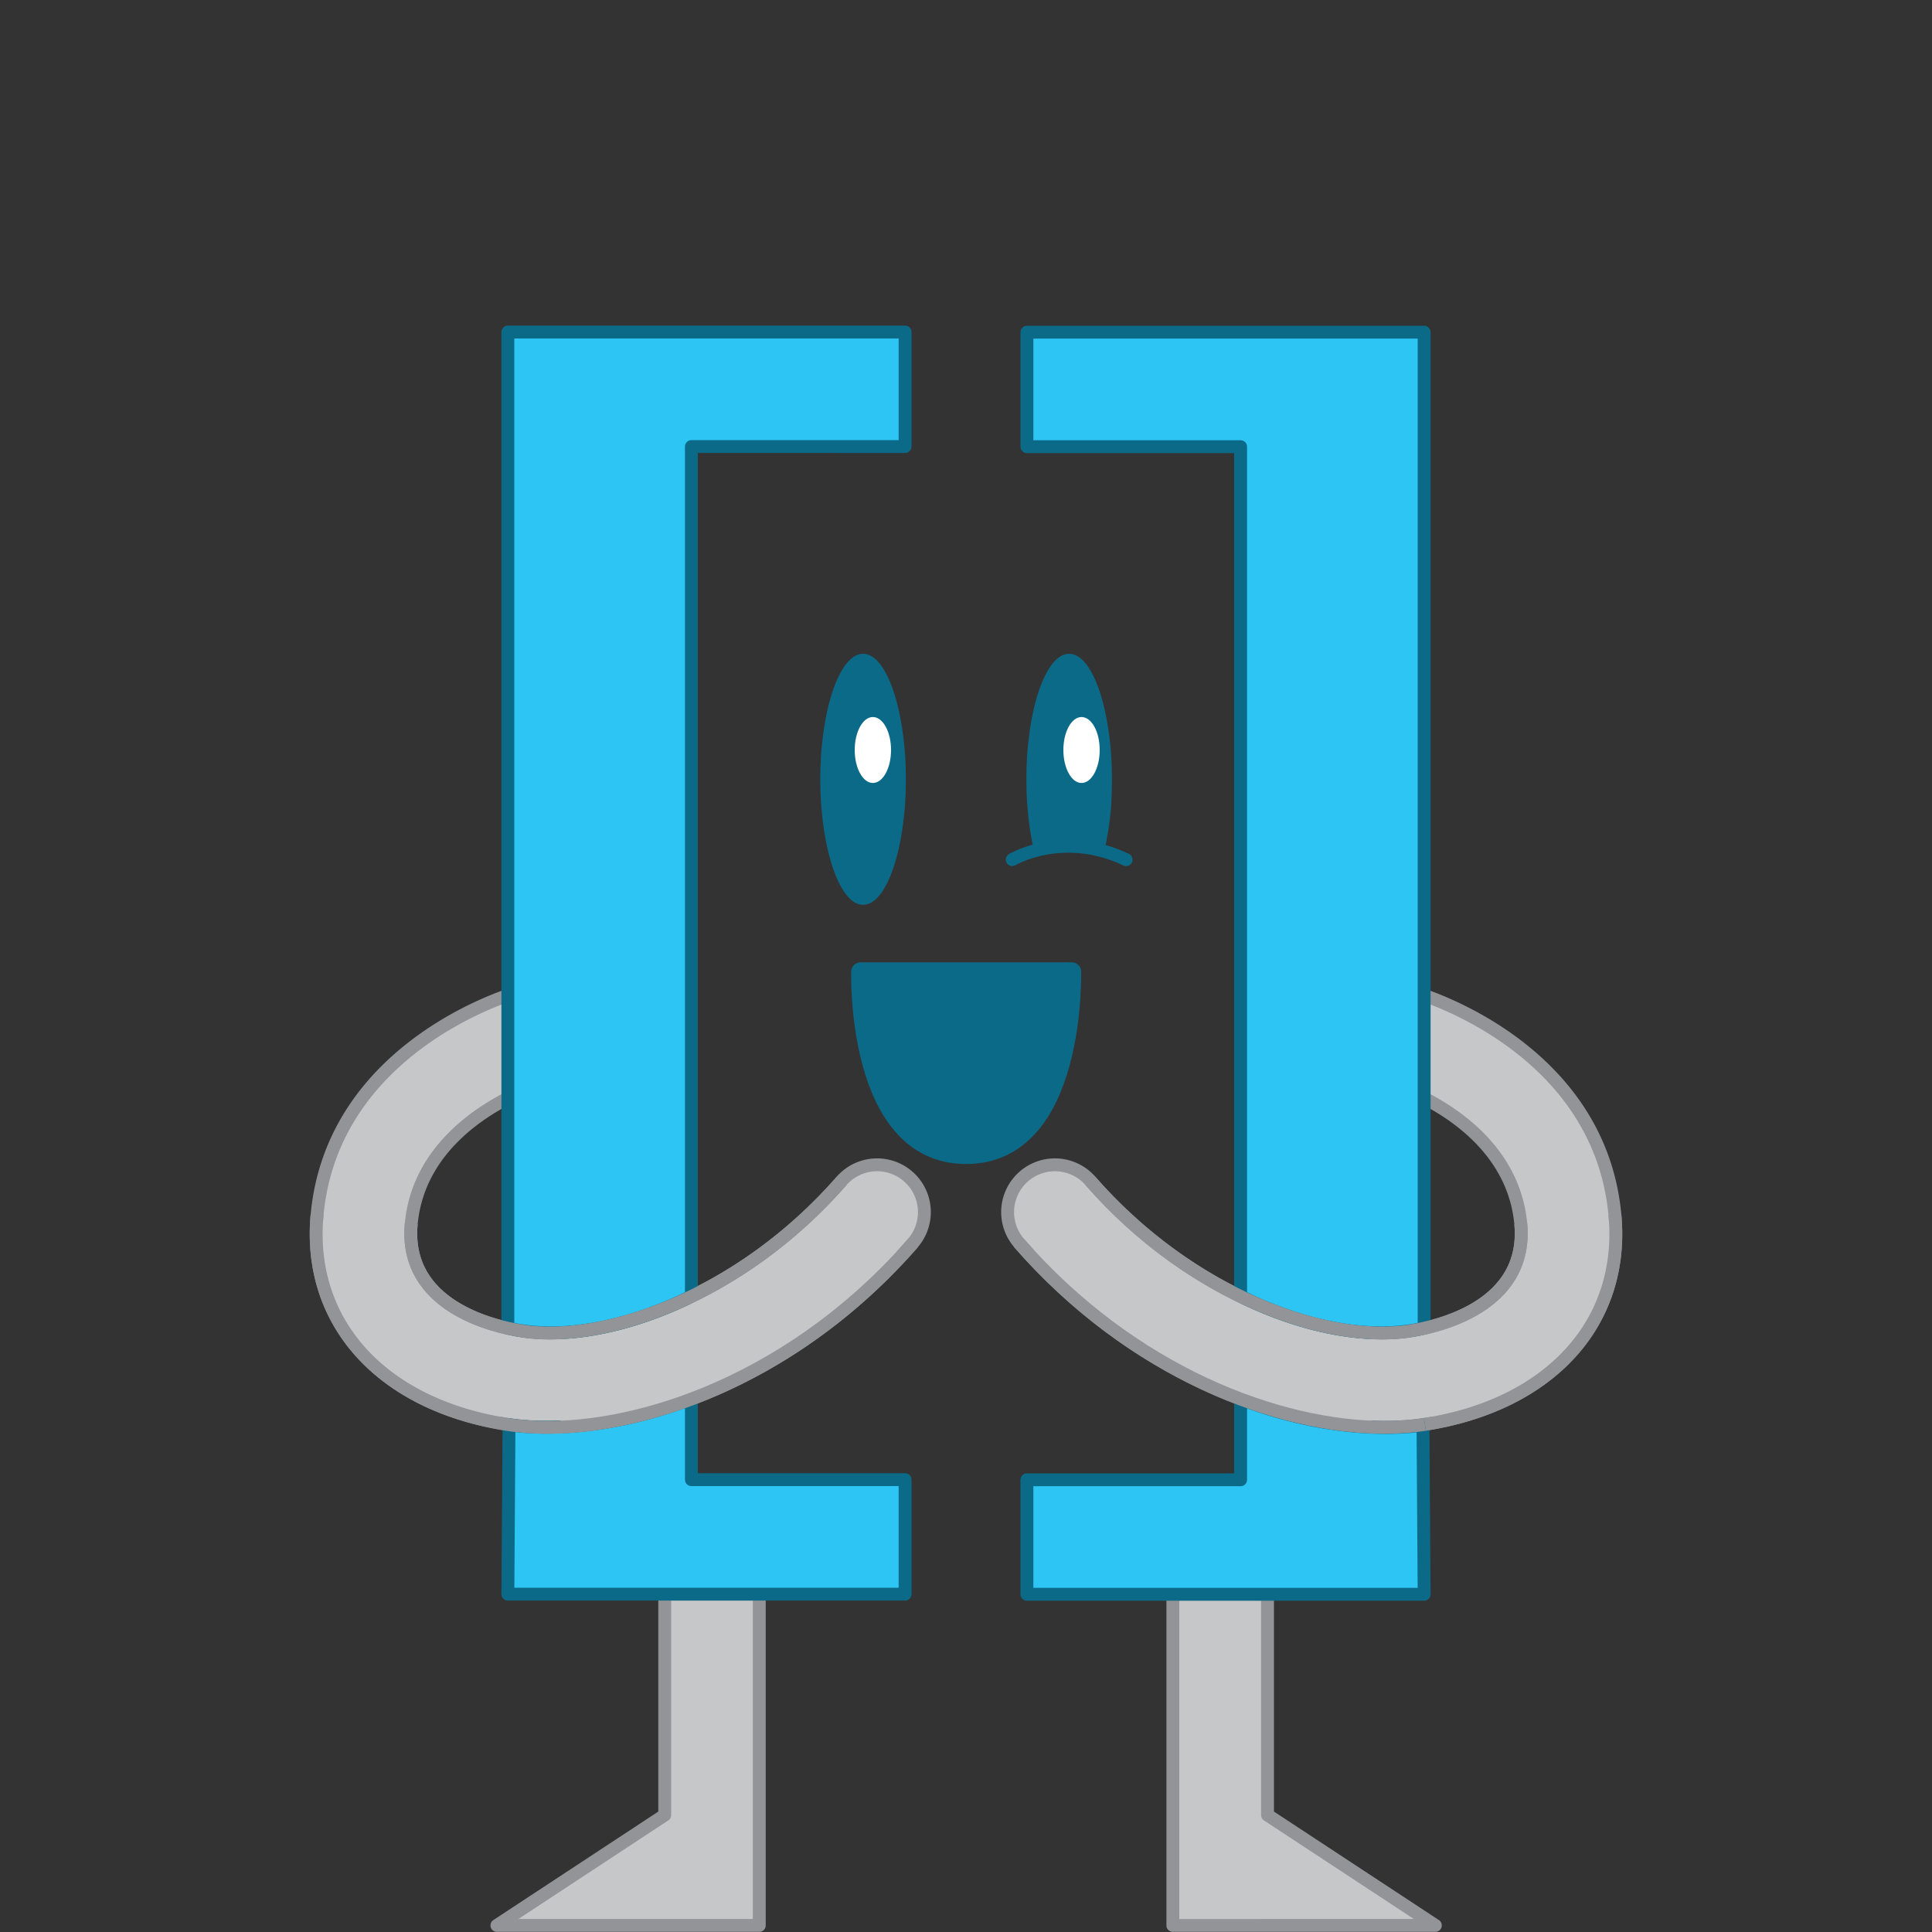 <svg xmlns="http://www.w3.org/2000/svg" viewBox="0 0 150 150"><rect x="0" y="0" width="150" height="150" fill="#333333" stroke="none"/><path d="M39.26 85.35c-2.85 1.5-6.84 4.49-7.33 9.65-.61 6.4 6.4 8 8.57 8.33 6.42 1 17.03-2.69 24.86-11.67a3.672 3.672 0 0 1 5.54 4.82c-8.82 10.12-20.21 14.33-28.38 14.33-1.12 0-2.17-.08-3.15-.23-9.75-1.52-15.54-7.91-14.75-16.28 1.07-11.33 11.65-15.89 14.67-16.97M51.61 123.77v17.15l-13.03 8.57h20.37v-25.72h-7.34z" style="fill:#c5c7c9;stroke:#929497;stroke-linejoin:round"/><path d="M53.68 108.62v6.26h16.59v8.89H39.43l.09-13.16s5.97 1.14 14.16-2ZM39.43 103.11V25.78h30.84v8.89H53.68v65.96s-7.53 4.09-14.25 2.48Z" style="fill:#2dc5f4;stroke:#0b6a88;stroke-linejoin:round"/><path style="fill:#c5c7c9;stroke:#929497;stroke-linejoin:round" d="M98.41 123.77v17.15l13.03 8.57H91.06v-25.72h7.35z"/><path d="M70.28 62.27c.03-.49.05-1 .05-1.52v-.49c0-.52-.02-1.02-.05-1.52-.03-.42-.07-.82-.11-1.22-.01-.11-.02-.23-.04-.34-.47-3.74-1.68-6.42-3.12-6.42s-2.66 2.68-3.12 6.42c-.01.11-.02.23-.04.35-.04.4-.09.79-.11 1.21-.03.49-.05 1-.05 1.52v.49c0 .52.02 1.02.05 1.52.03.42.07.82.11 1.22.01.11.02.23.04.34.47 3.74 1.68 6.42 3.12 6.42s2.66-2.68 3.12-6.42c.01-.11.02-.23.04-.34.04-.4.09-.8.11-1.22ZM86.28 62.27c.03-.49.05-1 .05-1.52v-.49c0-.52-.02-1.02-.05-1.52-.03-.42-.07-.82-.11-1.22-.01-.11-.02-.23-.04-.34-.47-3.74-1.68-6.42-3.12-6.42s-2.66 2.68-3.12 6.42c-.01.11-.02.23-.04.35-.04.4-.09.79-.11 1.21-.03.49-.05 1-.05 1.52v.49c0 .52.02 1.02.05 1.52.03.42.07.82.11 1.22.01.11.02.23.04.34.11.91.27 1.76.47 2.52 2.66-.39 2.99-.39 5.31 0 .19-.76.35-1.61.47-2.52.01-.11.02-.23.04-.34.04-.4.09-.8.11-1.22Z" style="fill:#0b6a88"/><path d="M78.59 66.74s3.9-2.33 8.84 0" style="stroke:#0b6a88;stroke-linejoin:round;fill:none;stroke-linecap:round"/><path d="M83.2 75.45s.41 14.19-8.19 14.19c-8.61 0-8.19-14.19-8.19-14.19h16.39Z" style="fill:#0b6a88;stroke-width:1.47px;stroke:#0b6a88;stroke-linejoin:round"/><path d="M40.5 103.34c6.42 1 17.03-2.69 24.86-11.67M31.93 95c-.61 6.4 6.4 8 8.57 8.33" style="stroke:#929497;stroke-linejoin:round;fill:none"/><path d="M39.37 110.59c-9.75-1.52-15.54-7.91-14.75-16.28M42.52 110.82c-1.12 0-2.17-.08-3.15-.23M70.9 96.49c-8.82 10.12-20.21 14.33-28.38 14.33M110.74 85.35c2.85 1.5 6.84 4.49 7.33 9.65.61 6.4-6.4 8-8.57 8.33-6.42 1-17.03-2.69-24.86-11.67a3.672 3.672 0 0 0-5.54 4.82c8.82 10.12 20.21 14.33 28.38 14.33 1.12 0 2.17-.08 3.15-.23 9.75-1.52 15.54-7.91 14.75-16.28-1.07-11.33-11.65-15.89-14.67-16.97" style="fill:#c5c7c9;stroke:#929497;stroke-linejoin:round"/><path d="m110.48 110.62.09 13.16H79.73v-8.89h16.59v-6.26c8.19 3.14 14.16 2 14.16 2ZM96.32 100.63V34.68H79.73v-8.89h30.84v77.32c-6.72 1.61-14.25-2.48-14.25-2.48Z" style="fill:#2dc5f4;stroke:#0b6a88;stroke-linejoin:round"/><path d="M109.5 103.34c-6.42 1-17.03-2.69-24.86-11.67M118.07 95c.61 6.4-6.4 8-8.57 8.33" style="stroke:#929497;stroke-linejoin:round;fill:none"/><path d="M110.63 110.59c9.75-1.52 15.54-7.91 14.75-16.28" style="fill:#c5c7c9;stroke:#929497;stroke-linejoin:round"/><path d="M107.48 110.82c1.12 0 2.17-.08 3.15-.23M79.1 96.49c8.82 10.12 20.21 14.33 28.38 14.33" style="fill:#c5c7c9;stroke:#929497;stroke-linejoin:round"/><ellipse cx="67.77" cy="58.23" rx="1.41" ry="2.56" style="fill:#fff"/><ellipse cx="83.97" cy="58.23" rx="1.41" ry="2.56" style="fill:#fff"/></svg>